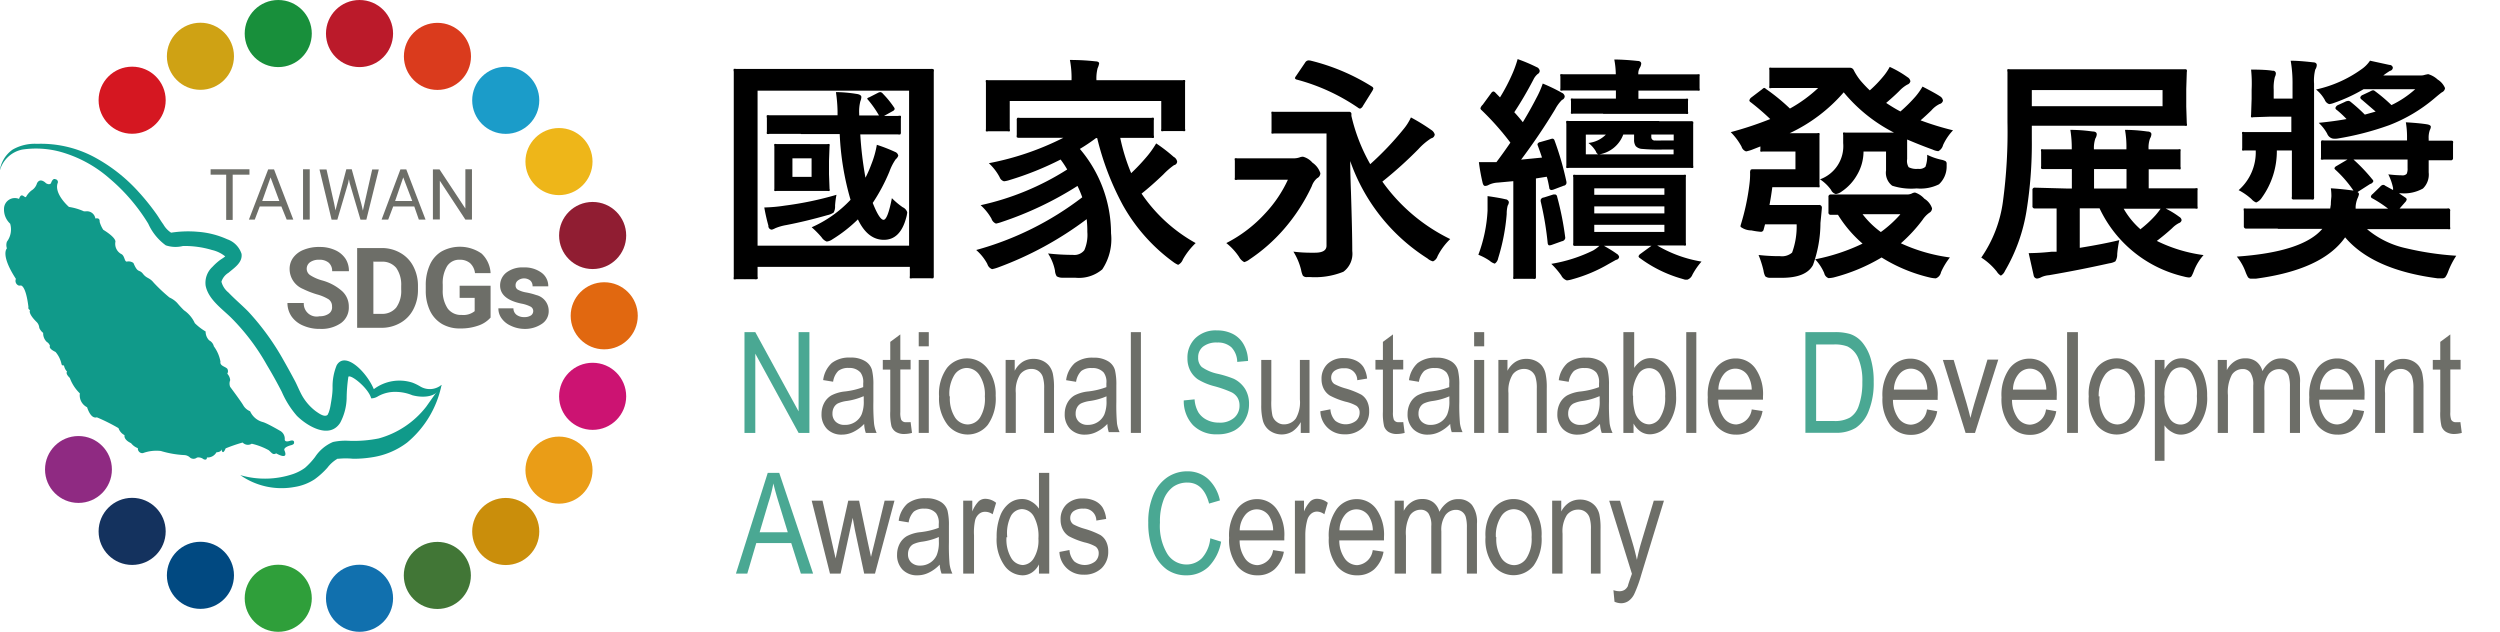 <svg id="圖層_1" data-name="圖層 1" xmlns="http://www.w3.org/2000/svg" viewBox="0 0 231 58.38"><defs><style>.cls-1{fill:#e16810;}.cls-2{fill:#901d32;}.cls-3{fill:#eeb619;}.cls-4{fill:#1b9cc9;}.cls-5{fill:#da3b1d;}.cls-6{fill:#cfa214;}.cls-7{fill:#d51721;}.cls-8{fill:none;}.cls-9{fill:#8f2a82;}.cls-10{fill:#14325e;}.cls-11{fill:#014981;}.cls-12{fill:#417636;}.cls-13{fill:#ca8e0b;}.cls-14{fill:#ea9d17;}.cls-15{fill:#cc1372;}.cls-16{fill:#188f3b;}.cls-17{fill:#bb1a2a;}.cls-18{fill:#2f9f3a;}.cls-19{fill:#1170ae;}.cls-20{fill:#109a8a;}.cls-21{fill:#6d6e68;}.cls-22{isolation:isolate;}.cls-23{fill:#4aa893;}</style></defs><title>logo</title><g id="组_7360" data-name="组 7360"><g id="logo"><g id="earth2"><circle id="椭圆_195" data-name="椭圆 195" class="cls-1" cx="55.83" cy="29.18" r="3.1"/><circle id="椭圆_196" data-name="椭圆 196" class="cls-2" cx="54.76" cy="21.76" r="3.1"/><circle id="椭圆_197" data-name="椭圆 197" class="cls-3" cx="51.65" cy="14.93" r="3.1"/><circle id="椭圆_198" data-name="椭圆 198" class="cls-4" cx="46.73" cy="9.27" r="3.1"/><circle id="椭圆_199" data-name="椭圆 199" class="cls-5" cx="40.42" cy="5.21" r="3.1"/><circle id="椭圆_200" data-name="椭圆 200" class="cls-6" cx="18.52" cy="5.2" r="3.1"/><circle id="椭圆_201" data-name="椭圆 201" class="cls-7" cx="12.21" cy="9.26" r="3.1"/><circle id="椭圆_202" data-name="椭圆 202" class="cls-8" cx="7.29" cy="14.94" r="3.1"/><circle id="椭圆_203" data-name="椭圆 203" class="cls-8" cx="4.18" cy="21.76" r="3.1"/><circle id="椭圆_204" data-name="椭圆 204" class="cls-8" cx="4.17" cy="36.61" r="3.1"/><circle id="椭圆_205" data-name="椭圆 205" class="cls-9" cx="7.25" cy="43.38" r="3.09"/><circle id="椭圆_206" data-name="椭圆 206" class="cls-10" cx="12.21" cy="49.1" r="3.1"/><circle id="椭圆_207" data-name="椭圆 207" class="cls-11" cx="18.52" cy="53.16" r="3.1"/><circle id="椭圆_208" data-name="椭圆 208" class="cls-12" cx="40.41" cy="53.17" r="3.1"/><circle id="椭圆_209" data-name="椭圆 209" class="cls-13" cx="46.73" cy="49.11" r="3.1"/><circle id="椭圆_210" data-name="椭圆 210" class="cls-14" cx="51.65" cy="43.44" r="3.1"/><circle id="椭圆_211" data-name="椭圆 211" class="cls-15" cx="54.76" cy="36.62" r="3.1"/><circle id="椭圆_212" data-name="椭圆 212" class="cls-16" cx="25.71" cy="3.1" r="3.1"/><circle id="椭圆_213" data-name="椭圆 213" class="cls-17" cx="33.22" cy="3.1" r="3.1"/><circle id="椭圆_214" data-name="椭圆 214" class="cls-18" cx="25.71" cy="55.28" r="3.1"/><circle id="椭圆_215" data-name="椭圆 215" class="cls-19" cx="33.22" cy="55.28" r="3.1"/><path id="路径_16176" data-name="路径 16176" class="cls-20" d="M1.76,18.38a1,1,0,0,0-1.39.93,1.78,1.78,0,0,0,.57,1.36,1.89,1.89,0,0,1-.3,1.66,0.93,0.93,0,0,0,0,.62S0,23.51,1.47,25.77a0.46,0.46,0,0,0,.25.61h0a0.5,0.5,0,0,0,.2,0s0.46-.07.71,2c0,0-.08.15,0.15,0.28,0,0-.26.25,0.64,1.13a0.85,0.85,0,0,1,.21.51,1.16,1.16,0,0,0,.36.46,1.08,1.08,0,0,0,.33.83,0.69,0.69,0,0,1,.3.37s-0.2.22,0.51,0.56a2.5,2.5,0,0,1,.56,1.15,0.17,0.17,0,0,0,.22.09,1.1,1.1,0,0,0,.29.58S6,34.49,6.45,34.92a3.79,3.79,0,0,0,.93,1.43,1.23,1.23,0,0,0,.67,1.28s0.31,1.11.9,0.93a17.42,17.42,0,0,1,2,1,1.14,1.14,0,0,0,.56.65s-0.14.39,0.6,0.74a1.43,1.43,0,0,0,.63.46,0.42,0.42,0,0,0,.37.46H13.2a3.62,3.62,0,0,1,1.66-.2,9.08,9.08,0,0,0,2.17.38,0.81,0.81,0,0,1,.53.23,0.51,0.51,0,0,0,.64,0,0.73,0.73,0,0,1,.59.14s0.33,0.18.33-.15A0.93,0.93,0,0,0,20,41.79s0.46,0,.46-0.29c0,0,.09.66,0.39-0.07a14.15,14.15,0,0,1,1.57-.54,0.67,0.67,0,0,0,.84.11,6.11,6.11,0,0,1,1.57.6c0.31,0.27.39,0.46,0.69,0.29,0,0,1.17.7,0.77-.26,0,0-.2-0.27.59-0.49,0,0,.31-0.06.29-0.23,0,0,.07-0.32-0.4-0.17s-0.46-.12-0.46-0.12a0.84,0.84,0,0,0-.46-0.83S24.67,39.1,24.29,39A1.79,1.79,0,0,1,23.11,38a1.3,1.3,0,0,1-.61-0.51c-0.17-.32-1.23-1.74-1.23-1.74a0.81,0.81,0,0,1,0-.62A1,1,0,0,0,21,34.53a0.44,0.44,0,0,0,0-.46c-0.19-.21-0.71-0.26-0.63-0.66A3.39,3.39,0,0,0,19.76,32a0.84,0.84,0,0,0-.43-0.55A1.14,1.14,0,0,1,19,30.63a5.12,5.12,0,0,1-1-.77,2.88,2.88,0,0,0-1-1.19A8.8,8.8,0,0,1,16.38,28a2.21,2.21,0,0,0-.72-0.51,15.38,15.38,0,0,1-1.45-1.36c-0.41-.51-0.64-0.37-1-0.83s-0.46,0-.88-1a0.77,0.77,0,0,0-.55-0.14c-0.29.1-.22-0.43-0.52-0.66a1.07,1.07,0,0,1-.6-1.14s0.16-.34-1.12-1.13a2.79,2.79,0,0,1-.33-0.72c0-.16,0-0.4-0.4-0.32a0.78,0.78,0,0,0-.88-0.66l-0.17,0a5.27,5.27,0,0,0-1.39-.41S5,17.94,5.32,16.94a0.26,0.26,0,0,0-.2-0.38s-0.23-.16-0.41.37c0,0-.12.2-0.46,0,0,0-.53-0.57-0.83,0a1.16,1.16,0,0,1-.51.67,2,2,0,0,0-.48.55C2.32,18.44,2,17.64,1.76,18.38Z"/><path id="路径_16177" data-name="路径 16177" class="cls-20" d="M40.8,35.56a1.71,1.71,0,0,1-2,.13,4.6,4.6,0,0,0-.68-0.33,3.93,3.93,0,0,0-3.58.6c-0.67-1.6-2.65-3.55-3.43-2.21a5.15,5.15,0,0,0-.38,2.08c0,0.53-.09,1.06-0.18,1.58a3.7,3.7,0,0,1-.19.74,1,1,0,0,0-.08.17C30,38.6,29.47,38.2,29.18,38a4.75,4.75,0,0,1-1.33-1.56c-0.2-.38-0.37-0.79-0.56-1.17q-0.53-1-1.1-2a23.31,23.31,0,0,0-3.25-4.48c-0.59-.6-1.25-1.15-1.83-1.76a1.89,1.89,0,0,1-.65-1,1.49,1.49,0,0,1,.66-0.83c0.53-.46,1.3-0.93,1.2-1.74A2.11,2.11,0,0,0,21,22.11a8,8,0,0,0-2.69-.69,10.23,10.23,0,0,0-2.5.08,2.24,2.24,0,0,1-.72-0.77c-0.26-.35-0.46-0.72-0.72-1.07a21.27,21.27,0,0,0-1.63-2,15.18,15.18,0,0,0-4.23-3.25,10.49,10.49,0,0,0-5.08-1.12,4.13,4.13,0,0,0-2.26.53,2.87,2.87,0,0,0-1.2,2,2.71,2.71,0,0,1,2.09-2A8.64,8.64,0,0,1,5.48,14a11.61,11.61,0,0,1,4.64,2.49,17.21,17.21,0,0,1,3.58,4.18,5,5,0,0,0,1.62,2,2.84,2.84,0,0,0,1.59.06,8.84,8.84,0,0,1,2.68.37,3,3,0,0,1,1.22.59c-0.16.14-.41,0.28-0.51,0.36a5.25,5.25,0,0,0-.67.61A2,2,0,0,0,19,26.39c0.24,1.24,1.45,2.09,2.32,2.93a19.91,19.91,0,0,1,3.33,4.39q0.74,1.23,1.39,2.5a8.52,8.52,0,0,0,1.39,2.21c0.93,0.93,3,2.2,4,.65a5.08,5.08,0,0,0,.6-2.26,14.4,14.4,0,0,1,.16-2c0.24-.24,1.86,1.06,2.11,2a1.2,1.2,0,0,0,.64-0.2,3.22,3.22,0,0,1,1.67-.4,4.12,4.12,0,0,1,1.49.31h0c0.93,0.25,2.32.24,2.67-.88Z"/><path id="路径_16178" data-name="路径 16178" class="cls-20" d="M40.8,35.56a9.33,9.33,0,0,1-3.19,5.34,7.12,7.12,0,0,1-3.21,1.35,10.81,10.81,0,0,1-1.77.14,6.67,6.67,0,0,0-1.36,0H31.18a3.17,3.17,0,0,0-.93.83,7.43,7.43,0,0,1-1.17,1.06A4.71,4.71,0,0,1,27.2,45a6.63,6.63,0,0,1-5-1.1,8.12,8.12,0,0,0,4.88-.1,4.26,4.26,0,0,0,1.1-.57,6.78,6.78,0,0,0,.93-1,3.72,3.72,0,0,1,1.66-1.39,5.47,5.47,0,0,1,1.48-.11A11.67,11.67,0,0,0,35,40.51a8.36,8.36,0,0,0,4.38-2.93C39.86,36.9,40.35,36.21,40.8,35.56Z"/><path id="路径_16179" data-name="路径 16179" class="cls-21" d="M30.68,28.32a0.78,0.78,0,0,0-.31-0.66,4.09,4.09,0,0,0-1.09-.46A8.3,8.3,0,0,1,28,26.7a2,2,0,0,1-1.24-1.82,1.75,1.75,0,0,1,.33-1.07,2.19,2.19,0,0,1,1-.74,3.71,3.71,0,0,1,1.46-.25,3.34,3.34,0,0,1,1.39.28,2.24,2.24,0,0,1,1,.83,2.1,2.1,0,0,1,.3,1.13H30.69a1,1,0,0,0-.32-0.79A1.32,1.32,0,0,0,29.48,24a1.39,1.39,0,0,0-.83.23,0.74,0.74,0,0,0-.31.62,0.71,0.71,0,0,0,.36.6,4,4,0,0,0,1.06.46,4.6,4.6,0,0,1,1.86,1,1.91,1.91,0,0,1,.61,1.44,1.76,1.76,0,0,1-.72,1.5,3.15,3.15,0,0,1-1.93.54A3.76,3.76,0,0,1,28,30.08a2.46,2.46,0,0,1-1.06-.84A2.2,2.2,0,0,1,26.56,28h1.51a1.19,1.19,0,0,0,1.46,1.22A1.42,1.42,0,0,0,30.36,29,0.7,0.7,0,0,0,30.68,28.32Z"/><path id="路径_16180" data-name="路径 16180" class="cls-21" d="M33,30.26V22.92h2.25a3.4,3.4,0,0,1,1.73.44,3,3,0,0,1,1.21,1.25,3.85,3.85,0,0,1,.43,1.83v0.33a3.82,3.82,0,0,1-.43,1.82A3,3,0,0,1,37,29.83a3.46,3.46,0,0,1-1.73.46H33v0Zm1.5-6.12V29h0.75a1.66,1.66,0,0,0,1.36-.58,2.63,2.63,0,0,0,.46-1.67V26.42a2.69,2.69,0,0,0-.46-1.67,1.66,1.66,0,0,0-1.36-.57H34.53v0Z"/><path id="路径_16181" data-name="路径 16181" class="cls-21" d="M45.34,29.33a2.61,2.61,0,0,1-1.16.76,4.81,4.81,0,0,1-1.66.26,3.25,3.25,0,0,1-1.67-.41,2.83,2.83,0,0,1-1.11-1.21,4.25,4.25,0,0,1-.4-1.86V26.37a4.47,4.47,0,0,1,.38-1.9,2.71,2.71,0,0,1,1.07-1.23,3.51,3.51,0,0,1,3.71.19,2.67,2.67,0,0,1,.83,1.81H43.89a1.48,1.48,0,0,0-.46-0.93A1.43,1.43,0,0,0,42.5,24a1.33,1.33,0,0,0-1.18.58,3,3,0,0,0-.41,1.72v0.46a2.9,2.9,0,0,0,.46,1.75,1.51,1.51,0,0,0,1.29.59,1.66,1.66,0,0,0,1.2-.35V27.52H42.47V26.4h2.86v2.93Z"/><path id="路径_16182" data-name="路径 16182" class="cls-21" d="M49.27,28.75A0.46,0.46,0,0,0,49,28.32a3.1,3.1,0,0,0-.84-0.27q-1.94-.41-1.95-1.66a1.5,1.5,0,0,1,.6-1.22,2.42,2.42,0,0,1,1.57-.46,2.63,2.63,0,0,1,1.66.49,1.52,1.52,0,0,1,.62,1.26H49.21a0.7,0.7,0,0,0-.2-0.53,0.93,0.93,0,0,0-1.17,0,0.53,0.53,0,0,0-.2.43,0.44,0.44,0,0,0,.2.4,2.39,2.39,0,0,0,.77.26,6.13,6.13,0,0,1,.93.24,1.5,1.5,0,0,1,1.16,1.46,1.39,1.39,0,0,1-.64,1.21,2.79,2.79,0,0,1-1.67.46,3,3,0,0,1-1.21-.3,2.06,2.06,0,0,1-.83-0.67,1.54,1.54,0,0,1-.3-0.93h1.39a0.75,0.75,0,0,0,.29.6,1.13,1.13,0,0,0,.71.21,1.08,1.08,0,0,0,.63-0.16A0.49,0.49,0,0,0,49.27,28.75Z"/><path id="路径_16183" data-name="路径 16183" class="cls-21" d="M23,16.14h-1.5v4.18h-0.6V16.14H19.46v-0.5h3.59v0.5Z"/><path id="路径_16184" data-name="路径 16184" class="cls-21" d="M26,19.08h-2l-0.46,1.21H23l1.78-4.64h0.54l1.78,4.64H26.49Zm-1.77-.51h1.58L25,16.39Z"/><path id="路径_16185" data-name="路径 16185" class="cls-21" d="M28.58,20.29H28V15.64h0.62v4.64Z"/><path id="路径_16186" data-name="路径 16186" class="cls-21" d="M30.88,18.83L31,19.44l0.14-.55L32,15.64h0.5l0.9,3.25,0.13,0.57,0.14-.62,0.72-3.18H35l-1.15,4.64H33.31l-1-3.39-0.07-.36-0.07.36-1,3.39H30.64l-1.12-4.64h0.65Z"/><path id="路径_16187" data-name="路径 16187" class="cls-21" d="M38.28,19.08H36.33l-0.46,1.21H35.26L37,15.65h0.54l1.78,4.64H38.7Zm-1.77-.51h1.58l-0.83-2.18Z"/><path id="路径_16188" data-name="路径 16188" class="cls-21" d="M43.58,20.29H43L40.64,16.7v3.58H40V15.65h0.61L43,19.27V15.64h0.61v4.64h0Z"/></g><g id="國家永續發展獎" class="cls-22"><g class="cls-22"><path d="M69.74,25.8H68a0.29,0.29,0,0,1-.2,0,0.35,0.35,0,0,1,0-.2l0-8.53V12.67l0-6.06a0.39,0.39,0,0,1,0-.24,0.4,0.4,0,0,1,.2,0l2.9,0H83.16l2.88,0a0.33,0.33,0,0,1,.24.05,0.43,0.43,0,0,1,0,.21l0,5.3V17l0,8.51a0.25,0.25,0,0,1-.05.2,0.43,0.43,0,0,1-.21,0H84.28a0.31,0.31,0,0,1-.21,0,0.37,0.37,0,0,1,0-.19V24.66H70v0.9a0.34,0.34,0,0,1,0,.21A0.4,0.4,0,0,1,69.74,25.8ZM70,8.38V22.7H84V8.38H70ZM77.29,18a7.83,7.83,0,0,0-.13,1,1.19,1.19,0,0,1-.13.64,1.69,1.69,0,0,1-.58.24q-2,.57-3.82.92a4.64,4.64,0,0,0-1,.29,1.49,1.49,0,0,1-.31.13A0.33,0.33,0,0,1,71,20.85a17,17,0,0,1-.38-1.68A14,14,0,0,0,72.51,19,31,31,0,0,0,77.29,18ZM74,12.37l-2.91,0a0.37,0.37,0,0,1-.23,0,0.4,0.4,0,0,1,0-.2V10.89a0.39,0.39,0,0,1,0-.24,0.43,0.43,0,0,1,.21,0l2.91,0h3.41V10.29a13.66,13.66,0,0,0-.15-1.78,12.48,12.48,0,0,1,1.85.16q0.5,0.06.5,0.3a1.18,1.18,0,0,1-.09.38,3.79,3.79,0,0,0-.11,1.17v0.15h1.83a9.7,9.7,0,0,0-1-1.43,0.28,0.28,0,0,1-.09-0.14A0.3,0.3,0,0,1,80.3,9l0.86-.44a0.56,0.56,0,0,1,.19-0.05,0.38,0.38,0,0,1,.23.15,8.87,8.87,0,0,1,1,1.22,0.42,0.42,0,0,1,.09.19,0.33,0.33,0,0,1-.19.2l-0.79.44,1,0H83a0.39,0.39,0,0,1,.24,0,0.51,0.51,0,0,1,0,.23v1.27a0.27,0.27,0,0,1-.05.21,0.43,0.43,0,0,1-.21,0l-2.9,0H79.49a33,33,0,0,0,.48,4,11,11,0,0,0,.55-1.26,8.65,8.65,0,0,0,.5-1.78,14.82,14.82,0,0,1,1.69.66,0.45,0.45,0,0,1,.29.35,0.77,0.77,0,0,1-.24.33,5,5,0,0,0-.58,1.14,16.66,16.66,0,0,1-1.54,2.89q0.62,1.56,1,1.56t0.77-2a7.14,7.14,0,0,0,1,.84,0.76,0.76,0,0,1,.42.47,3,3,0,0,1-.11.54q-0.55,2-2.05,2t-2.4-1.89a13.27,13.27,0,0,1-2.35,1.84,1.14,1.14,0,0,1-.53.21,1,1,0,0,1-.48-0.4A8.74,8.74,0,0,0,75,21a11,11,0,0,0,3.59-2.54,25.56,25.56,0,0,1-1-6.07H74Zm0.86,0.95,1.58,0a0.31,0.31,0,0,1,.21,0,0.4,0.4,0,0,1,0,.2l-0.05,1.35V16.1l0.05,1.34a0.29,0.29,0,0,1,0,.2,0.4,0.4,0,0,1-.2,0l-1.58,0H73.35l-1.6,0a0.29,0.29,0,0,1-.2,0,0.48,0.48,0,0,1,0-.19l0-1.34V14.87l0-1.35a0.4,0.4,0,0,1,0-.21,0.34,0.34,0,0,1,.19,0l1.6,0h1.53Zm0.13,3V14.63H73.22v1.71H75Z"/><path d="M90.2,23.1A28.47,28.47,0,0,0,100,18.23a10.06,10.06,0,0,0-.44-1.05,31.58,31.58,0,0,1-7,3.33,3.56,3.56,0,0,1-.53.15,0.73,0.73,0,0,1-.42-0.46,4.92,4.92,0,0,0-1-1.24,24.72,24.72,0,0,0,8-3.3A9.16,9.16,0,0,0,98,14.74a28.48,28.48,0,0,1-4.73,1.9,2.35,2.35,0,0,1-.5.11,0.59,0.59,0,0,1-.4-0.37,4.84,4.84,0,0,0-1-1.3,26.11,26.11,0,0,0,6.89-2.35H97.13l-2.94,0a0.33,0.33,0,0,1-.24-0.05,0.4,0.4,0,0,1,0-.2V11.13A0.33,0.33,0,0,1,94,10.89a0.43,0.43,0,0,1,.21,0l2.94,0h6.25l3,0a0.34,0.34,0,0,1,.21,0,0.51,0.51,0,0,1,0,.23v1.39a0.37,0.37,0,0,1,0,.23,0.4,0.4,0,0,1-.2,0l-2.9,0A18,18,0,0,0,104.52,16a18.15,18.15,0,0,0,1.36-1.43,8.54,8.54,0,0,0,.95-1.32,14.71,14.71,0,0,1,1.61,1.24,0.63,0.63,0,0,1,.33.44,0.35,0.35,0,0,1-.29.33,6.73,6.73,0,0,0-1,.87q-1.11,1.06-2,1.76a14.56,14.56,0,0,0,5,4.57,6.59,6.59,0,0,0-1.18,1.51,0.9,0.9,0,0,1-.44.5,2.21,2.21,0,0,1-.46-0.27,16.38,16.38,0,0,1-4.65-5.25,25.63,25.63,0,0,1-2.37-6.19h-0.11a16.89,16.89,0,0,1-1.49,1,12.05,12.05,0,0,1,2.88,7.79,5.05,5.05,0,0,1-.81,3.34,3.34,3.34,0,0,1-2.51.77q-0.75,0-1.15,0a1,1,0,0,1-.55-0.13A1.11,1.11,0,0,1,97.48,25a4.53,4.53,0,0,0-.64-1.58,20.71,20.71,0,0,0,2.29.13,1.16,1.16,0,0,0,1.06-.43,3.51,3.51,0,0,0,.28-1.69,10.32,10.32,0,0,0-.06-1.18,31.81,31.81,0,0,1-8.21,4.47,3.56,3.56,0,0,1-.53.15,0.72,0.72,0,0,1-.44-0.48A4.51,4.51,0,0,0,90.2,23.1ZM106.39,7.41l2.91,0a0.29,0.29,0,0,1,.2,0,0.4,0.4,0,0,1,0,.2l0,1.05v0.9l0,2.35a0.29,0.29,0,0,1,0,.2,0.37,0.37,0,0,1-.19,0h-1.8a0.31,0.31,0,0,1-.21,0,0.37,0.37,0,0,1,0-.19V9.33h-14v2.6a0.29,0.29,0,0,1,0,.2,0.4,0.4,0,0,1-.2,0h-1.8a0.29,0.29,0,0,1-.2,0,0.37,0.37,0,0,1,0-.19l0-2.35V8.84l0-1.22a0.31,0.31,0,0,1,0-.21,0.37,0.37,0,0,1,.19,0l2.91,0h4.81v0a8.78,8.78,0,0,0-.15-1.87q1.23,0,2.37.13c0.22,0,.33.09,0.33,0.19a1.69,1.69,0,0,1-.14.44,3.79,3.79,0,0,0-.11,1.11v0h5.15Z"/><path d="M113.31,22.46a12.68,12.68,0,0,0,3.61-2.76A11.65,11.65,0,0,0,119,16.61H116.6l-2.27,0a0.37,0.37,0,0,1-.23,0,0.37,0.37,0,0,1,0-.19V14.83a0.29,0.29,0,0,1,0-.2,0.43,0.43,0,0,1,.21,0l2.27,0h3a1.66,1.66,0,0,0,.51-0.09,0.83,0.83,0,0,1,.31-0.06,1.75,1.75,0,0,1,.87.55A1.86,1.86,0,0,1,122,16a0.51,0.51,0,0,1-.29.46,1.65,1.65,0,0,0-.5.74,17,17,0,0,1-2.6,4,15.85,15.85,0,0,1-3.14,2.76,1.48,1.48,0,0,1-.5.26,1.14,1.14,0,0,1-.48-0.48A5.55,5.55,0,0,0,113.31,22.46ZM134,22.09a5.85,5.85,0,0,0-1.17,1.58,0.78,0.78,0,0,1-.42.48,1.17,1.17,0,0,1-.51-0.27,17.45,17.45,0,0,1-7.14-9q0,1,.07,2.88,0.12,3.77.12,5.44a2.07,2.07,0,0,1-.82,1.91,7,7,0,0,1-3.09.49h-0.26a0.44,0.44,0,0,1-.4-0.14,2.1,2.1,0,0,1-.16-0.53,5.8,5.8,0,0,0-.71-1.68,12.62,12.62,0,0,0,1.53.1h0.46q1.08,0,1.07-.66V12.33H119.9l-2.2,0a0.29,0.29,0,0,1-.21,0,0.37,0.37,0,0,1,0-.19V10.53a0.29,0.29,0,0,1,0-.2,0.36,0.36,0,0,1,.19,0l2.2,0h2.58l2.2,0a0.2,0.2,0,0,1,.21.24v0.14a16.5,16.5,0,0,0,1.74,4.46,28,28,0,0,0,3.08-3.24,4.8,4.8,0,0,0,.68-1.08A17.77,17.77,0,0,1,132.24,12a0.73,0.73,0,0,1,.33.43,0.4,0.4,0,0,1-.33.35,5.87,5.87,0,0,0-1.18,1,37.47,37.47,0,0,1-3.33,3A16.58,16.58,0,0,0,134,22.09ZM121.05,5.59A19.28,19.28,0,0,1,126.77,8a0.26,0.26,0,0,1,.13.17,0.8,0.8,0,0,1-.11.25l-0.85,1.36a0.49,0.49,0,0,1-.27.26,0.41,0.41,0,0,1-.19-0.09,18.36,18.36,0,0,0-5.64-2.59,0.23,0.23,0,0,1-.19-0.14A0.66,0.66,0,0,1,119.77,7l0.82-1.21a0.4,0.4,0,0,1,.3-0.21Z"/><path d="M136.6,23.54a13.55,13.55,0,0,0,.85-4.07c0-.42,0-0.72,0-0.9V18.12q1.18,0.17,1.64.29a0.35,0.35,0,0,1,.33.26,0.68,0.68,0,0,1-.11.33,3,3,0,0,0-.09.77,18.61,18.61,0,0,1-.79,4.09,0.77,0.77,0,0,1-.31.5,1.22,1.22,0,0,1-.48-0.27A5.39,5.39,0,0,0,136.6,23.54Zm6.62-10.67a0.83,0.83,0,0,1,.24-0.06,0.23,0.23,0,0,1,.18.17,27.55,27.55,0,0,1,1.1,3.82,0.57,0.57,0,0,1,0,.13,0.29,0.29,0,0,1-.26.23l-0.92.35a0.74,0.74,0,0,1-.22.05,0.22,0.22,0,0,1-.19-0.23c-0.08-.43-0.15-0.77-0.23-1l-1,.16v6.18l0,2.88a0.27,0.27,0,0,1-.05.21,0.41,0.41,0,0,1-.21,0h-1.63a0.29,0.29,0,0,1-.2,0,0.4,0.4,0,0,1,0-.2l0-2.88V16.74l-1.41.13a2.21,2.21,0,0,0-.84.2,0.71,0.71,0,0,1-.36.11q-0.17,0-.24-0.35a17.17,17.17,0,0,1-.33-1.85h0.52l1.1,0q0.62-.82,1.29-1.8a25.22,25.22,0,0,0-2.66-3,0.29,0.29,0,0,1-.11-0.17A0.69,0.69,0,0,1,137,9.68l0.81-1.11A0.28,0.28,0,0,1,138,8.45a0.36,0.36,0,0,1,.19.13L138.6,9a17.44,17.44,0,0,0,1.19-2.29,10.52,10.52,0,0,0,.44-1.25,15.56,15.56,0,0,1,1.75.74,0.43,0.43,0,0,1,.29.35,0.34,0.34,0,0,1-.19.29,1.56,1.56,0,0,0-.4.53q-0.86,1.64-1.76,3,0.39,0.42.79,0.92,0.69-1.14,1.25-2.23a8.55,8.55,0,0,0,.59-1.34,16,16,0,0,1,1.76.85,0.44,0.44,0,0,1,.27.33,0.37,0.37,0,0,1-.25.33,3.51,3.51,0,0,0-.63.86,55.61,55.61,0,0,1-3.15,4.66l1.93-.19q-0.11-.35-0.37-1.06a0.66,0.66,0,0,1-.05-0.18,0.31,0.31,0,0,1,.25-0.19Zm0.31,5.1,0.19,0a0.24,0.24,0,0,1,.16.21,27.58,27.58,0,0,1,.75,3.78V22a0.36,0.36,0,0,1-.31.29l-0.92.33a0.74,0.74,0,0,1-.24.05c-0.09,0-.15-0.09-0.16-0.27a29,29,0,0,0-.64-3.79,0.66,0.66,0,0,1,0-.15,0.32,0.32,0,0,1,.29-0.21Zm13.69,6.2a6.42,6.42,0,0,0-.84,1.21,0.79,0.79,0,0,1-.46.46l-0.23,0-0.3-.09a12,12,0,0,1-3.86-1.9,0.26,0.26,0,0,1-.13-0.17,0.46,0.46,0,0,1,.2-0.24l1-.73h-4.4q0.79,0.45,1.17.73a0.46,0.46,0,0,1,.24.3,0.32,0.32,0,0,1-.29.27l-0.68.38a13.8,13.8,0,0,1-3.34,1.41,2.68,2.68,0,0,1-.52.11,0.89,0.89,0,0,1-.52-0.46,7.58,7.58,0,0,0-.92-1.07,13.87,13.87,0,0,0,3.87-1.24,3.54,3.54,0,0,0,.57-0.42l-1.68,0h-0.52a0.26,0.26,0,0,1-.21-0.05,0.43,0.43,0,0,1,0-.21l0-1.82V18.21l0-1.84a0.31,0.31,0,0,1,0-.21,0.41,0.41,0,0,1,.21,0l2.75,0h4.46l2.78,0a0.29,0.29,0,0,1,.2,0,0.4,0.4,0,0,1,0,.2l0,1.84v2.43l0,1.82a0.41,0.41,0,0,1,0,.23,0.29,0.29,0,0,1-.2,0l-2.45,0A11.78,11.78,0,0,0,157.22,24.17ZM148.11,10.5l-2.75,0a0.29,0.29,0,0,1-.2,0,0.37,0.37,0,0,1,0-.19v-1a0.29,0.29,0,0,1,0-.2,0.37,0.37,0,0,1,.19,0l2.75,0h1.21V8.36h-1.91l-3,0a0.34,0.34,0,0,1-.22,0,0.37,0.37,0,0,1,0-.19V7.06a0.29,0.29,0,0,1,0-.2,0.44,0.44,0,0,1,.21,0l3,0h1.91a7.78,7.78,0,0,0-.14-1.36q0.91,0,2.14.13c0.24,0,.35.11,0.35,0.25a0.86,0.86,0,0,1-.13.38,1.06,1.06,0,0,0-.14.61h2.51l2.94,0a0.35,0.35,0,0,1,.21,0,0.37,0.37,0,0,1,0,.19V8.17a0.29,0.29,0,0,1,0,.2,0.4,0.4,0,0,1-.2,0l-2.94,0h-2.51V9.13H153l2.77,0a0.29,0.29,0,0,1,.2,0,0.37,0.37,0,0,1,0,.19v1a0.3,0.3,0,0,1,0,.2,0.37,0.37,0,0,1-.19,0l-2.77,0h-4.87Zm5.21,0.7,2.92,0a0.26,0.26,0,0,1,.21.05,0.44,0.44,0,0,1,0,.21l0,1.28V14l0,1.3a0.35,0.35,0,0,1,0,.21,0.36,0.36,0,0,1-.21,0l-2.92,0h-5.43l-2.92,0a0.4,0.4,0,0,1-.24,0,0.4,0.4,0,0,1,0-.2l0-1.3V12.7l0-1.28a0.39,0.39,0,0,1,0-.24,0.5,0.5,0,0,1,.22,0l2.92,0h5.43Zm-6.79,3.06h1.14a0.46,0.46,0,0,1-.21-0.27,2.67,2.67,0,0,0-.69-0.78,2.67,2.67,0,0,0,1.61-.77h-1.85v1.83Zm0.78,3.15V18h6.48V17.4h-6.48Zm0,2.31h6.48V19.07h-6.48v0.64Zm6.48,1.71V20.77h-6.48v0.66h6.48Zm0.85-7.17V13.82l-1.1,0a16.57,16.57,0,0,1-1.8-.06,0.88,0.88,0,0,1-.6-0.26,1,1,0,0,1-.15-0.6V12.43h-1a2.86,2.86,0,0,1-2.2,1.83h6.84Zm0-1.83h-2.06V12.7a0.31,0.31,0,0,0,.36.28,5.09,5.09,0,0,0,.57,0l1.14,0V12.43Z"/><path d="M168.17,16.57a3.26,3.26,0,0,0,2.14-3.35l0-.77a0.29,0.29,0,0,1,0-.2,0.36,0.36,0,0,1,.19,0l1.83,0H175a14.63,14.63,0,0,1-4.64-3.72,15,15,0,0,1-5,3.78h1l1.55,0a0.29,0.29,0,0,1,.21,0,0.4,0.4,0,0,1,0,.2l0,1.6v1.38l0,1.6a0.31,0.31,0,0,1,0,.21,0.37,0.37,0,0,1-.19,0l-1.55,0h-2.62q-0.11.86-.26,1.64h2.75l1.82,0a0.24,0.24,0,0,1,.27.27q0,0.09-.13,1.39a11.55,11.55,0,0,1-.69,3.89q-0.64,1.18-2.88,1.18-0.75,0-1.1,0a0.66,0.66,0,0,1-.43-0.14,1.57,1.57,0,0,1-.16-0.52,9.56,9.56,0,0,0-.46-1.45,17.28,17.28,0,0,0,2,.11,1.42,1.42,0,0,0,1.1-.33,7,7,0,0,0,.42-2.61h-2.92l-0.13.48a0.25,0.25,0,0,1-.25.21,6.86,6.86,0,0,1-.88-0.13,1.68,1.68,0,0,1-1-.33,0.83,0.83,0,0,1,0-.13,21.39,21.39,0,0,0,.82-3.82,7.5,7.5,0,0,0,.06-1,0.58,0.58,0,0,1,.05-0.32,0.31,0.31,0,0,1,.21-0.05l1.45,0h2.48V14h-1.26l-1.78,0a0.29,0.29,0,0,1-.2,0,0.37,0.37,0,0,1,0-.19V13.53l-0.79.31a3.55,3.55,0,0,1-.53.15,0.65,0.65,0,0,1-.42-0.44,5.76,5.76,0,0,0-1-1.34A32.34,32.34,0,0,0,163.57,11a22.12,22.12,0,0,0-1.8-1.55,0.26,0.26,0,0,1-.13-0.16A0.46,0.46,0,0,1,161.83,9l1-.76A0.57,0.57,0,0,1,163,8.12a0.38,0.38,0,0,1,.19.11,18.32,18.32,0,0,1,2.2,1.8A13,13,0,0,0,168,8.13H166l-2.31,0a0.29,0.29,0,0,1-.2,0,0.37,0.37,0,0,1,0-.19V6.46a0.29,0.29,0,0,1,0-.2,0.37,0.37,0,0,1,.19,0l2.31,0h2.66l2.27,0a0.38,0.38,0,0,1,.36.21,5.34,5.34,0,0,0,.65,1q0.45,0.52.84,0.88A11.09,11.09,0,0,0,174,7.08a5,5,0,0,0,.61-0.9,9.49,9.49,0,0,1,1.64.95,0.52,0.52,0,0,1,.27.38,0.42,0.42,0,0,1-.29.31,3.15,3.15,0,0,0-.74.59q-0.47.47-1.21,1.1,0.79,0.52,1.32.79A14,14,0,0,0,177,8.91,6,6,0,0,0,177.64,8q1.22,0.63,1.62.9a0.54,0.54,0,0,1,.27.4,0.41,0.41,0,0,1-.31.31,2.39,2.39,0,0,0-.76.59q-0.46.45-1,.92a26.27,26.27,0,0,0,3,.92,5,5,0,0,0-.92,1.36,0.88,0.88,0,0,1-.44.57,1.6,1.6,0,0,1-.53-0.15q-1.13-.41-2.35-0.93V14.7a1.11,1.11,0,0,0,.14.75,1.57,1.57,0,0,0,.87.15,0.84,0.84,0,0,0,.68-0.19,2.85,2.85,0,0,0,.16-1.11,5.52,5.52,0,0,0,1.32.46,1.34,1.34,0,0,1,.39.14,0.28,0.28,0,0,1,.09.24s0,0.13,0,.24a2.23,2.23,0,0,1-.71,1.65,3.83,3.83,0,0,1-2.06.38,5.74,5.74,0,0,1-2.26-.25,1.5,1.5,0,0,1-.57-1.41V14h-2.08a4.29,4.29,0,0,1-.58,2.13,4.53,4.53,0,0,1-1.43,1.56,1.19,1.19,0,0,1-.55.24,0.66,0.66,0,0,1-.44-0.38A3.82,3.82,0,0,0,168.17,16.57Zm12,7.22a6.25,6.25,0,0,0-.82,1.36,0.76,0.76,0,0,1-.48.57,2.88,2.88,0,0,1-.48-0.06,14.74,14.74,0,0,1-4.53-1.87,16.81,16.81,0,0,1-4.44,1.85,2.92,2.92,0,0,1-.46.06,0.62,0.62,0,0,1-.4-0.46,4.33,4.33,0,0,0-.84-1.28,18,18,0,0,0,4.38-1.45,11.47,11.47,0,0,1-2.27-2.66l-0.67,0a0.2,0.2,0,0,1-.21-0.24V18.21a0.2,0.2,0,0,1,.21-0.24l2.58,0h4.42a1.05,1.05,0,0,0,.49-0.09,0.68,0.68,0,0,1,.3-0.09,2,2,0,0,1,.86.57,1.65,1.65,0,0,1,.71.88,0.47,0.47,0,0,1-.25.42,2.51,2.51,0,0,0-.63.66,14.12,14.12,0,0,1-2,2.16A15.67,15.67,0,0,0,180.18,23.79Zm-4.6-4h-3.47a8.23,8.23,0,0,0,1.69,1.65A10.91,10.91,0,0,0,175.58,19.82Z"/><path d="M187.26,19.42a16,16,0,0,1-2,5.61,0.91,0.91,0,0,1-.38.44,1.13,1.13,0,0,1-.38-0.38,5.89,5.89,0,0,0-1.43-1.29,11.84,11.84,0,0,0,2-5.17,48.09,48.09,0,0,0,.42-7.35l0-4.64a0.39,0.39,0,0,1,0-.24,0.4,0.4,0,0,1,.2,0l3,0h10.16l3,0a0.26,0.26,0,0,1,.21.05,0.43,0.43,0,0,1,0,.21l-0.05,1.56V9.85l0.05,1.56a0.31,0.31,0,0,1,0,.21,0.4,0.4,0,0,1-.2,0l-3,0H187.74v1.26A39,39,0,0,1,187.26,19.42Zm3.72-2h0.46V15.62l-2.64,0a0.25,0.25,0,0,1-.2-0.05,0.4,0.4,0,0,1,0-.2V14a0.29,0.29,0,0,1,0-.2,0.37,0.37,0,0,1,.19,0l2.64,0a10.39,10.39,0,0,0-.13-1.8q1,0,2.06.15,0.38,0,.38.27a0.86,0.86,0,0,1-.13.38,2.75,2.75,0,0,0-.13,1h3a9,9,0,0,0-.13-1.8q1,0,2.06.15c0.25,0,.38.11,0.38,0.25a0.87,0.87,0,0,1-.13.4,2.5,2.5,0,0,0-.13,1l2.75,0a0.29,0.29,0,0,1,.2,0,0.37,0.37,0,0,1,0,.19v1.42a0.37,0.37,0,0,1,0,.23,0.37,0.37,0,0,1-.19,0l-2.75,0v1.76h1.3l3,0a0.34,0.34,0,0,1,.21,0,0.37,0.37,0,0,1,0,.19v1.48a0.32,0.32,0,0,1,0,.2,0.36,0.36,0,0,1-.21,0l-2.73,0a7.91,7.91,0,0,1,1.26.77,0.4,0.4,0,0,1,.21.3,0.34,0.34,0,0,1-.24.27,2.44,2.44,0,0,0-.64.48q-0.67.61-1.41,1.17a13.81,13.81,0,0,0,4.32,1.31,4.74,4.74,0,0,0-.88,1.43,3.56,3.56,0,0,1-.23.52,0.29,0.29,0,0,1-.25.12,2.72,2.72,0,0,1-.47-0.09A11.49,11.49,0,0,1,194,19.25h-1.83V22.9q2.17-.35,3.65-0.71a10.76,10.76,0,0,0-.19,1.28,1.23,1.23,0,0,1-.17.68,1.53,1.53,0,0,1-.56.18q-2.83.63-5.58,1.1a2.09,2.09,0,0,0-.7.18,1.06,1.06,0,0,1-.4.13,0.34,0.34,0,0,1-.31-0.3l-0.46-2.05a20.62,20.62,0,0,0,2.12-.13l0.46,0v-4l-1.53,0h-0.47a0.2,0.2,0,0,1-.23-0.24V17.58a0.2,0.2,0,0,1,.23-0.24Zm8.84-7.57V8.32H187.74V9.81h12.07Zm-6.33,7.57h3V15.62h-3v1.76Zm4.26,3.78a10.49,10.49,0,0,0,1.41-1.3,7.47,7.47,0,0,0,.48-0.61h-3.41A7.46,7.46,0,0,0,197.75,21.16Z"/><path d="M210.43,21.12l-2.86,0a0.2,0.2,0,0,1-.24-0.21V19.47a0.29,0.29,0,0,1,0-.2,0.37,0.37,0,0,1,.19,0l2.86,0h4.93l0.06-.38c0-.37.05-0.63,0.05-0.78a5.13,5.13,0,0,0-.05-0.71q0.91,0.05,2.09.21a10.92,10.92,0,0,0-1.65-1.91,0.3,0.3,0,0,1-.11-0.16,0.4,0.4,0,0,1,.21-0.21l1-.59-1.74,0H214.7a0.39,0.39,0,0,1-.24,0,0.28,0.28,0,0,1,0-.17V13.21a0.3,0.3,0,0,1,.05-0.23,0.43,0.43,0,0,1,.21,0l2.92,0h4.77V12.75a8,8,0,0,0-.11-1.45q1.19,0.07,1.91.18,0.4,0.06.4,0.24a0.75,0.75,0,0,1-.09.29,2.06,2.06,0,0,0-.11.82V13l2.06,0a0.23,0.23,0,0,1,.19.05,0.4,0.4,0,0,1,0,.2v1.35a0.19,0.19,0,0,1-.23.21H226.2l-1.79,0V14.8l0,1.13a1.79,1.79,0,0,1-.53,1.49,3.57,3.57,0,0,1-2,.44h-0.21l0.59,0.4a0.23,0.23,0,0,1,.12.17,0.53,0.53,0,0,1-.16.27l-0.5.57h1.54l2.87,0a0.19,0.19,0,0,1,.26.24v1.48a0.25,0.25,0,0,1,0,.18,0.44,0.44,0,0,1-.21,0l-2.87,0h-4.6a8.35,8.35,0,0,0,3.62,1.77,27.6,27.6,0,0,0,4.63.69,7.46,7.46,0,0,0-.76,1.49,2,2,0,0,1-.26.5,0.41,0.41,0,0,1-.3.1l-0.39,0q-6-.78-8.56-3.79-2.1,3-8.25,3.82l-0.42,0a0.35,0.35,0,0,1-.31-0.14,3.53,3.53,0,0,1-.21-0.45,4.8,4.8,0,0,0-.82-1.45q6.07-.42,7.9-2.56h-4.07Zm1.24-15.51q0.78,0,2.07.15c0.22,0,.33.11,0.33,0.25a0.81,0.81,0,0,1-.14.42,4.15,4.15,0,0,0-.11,1.3V15.2l0,3a0.29,0.29,0,0,1-.05.23,0.32,0.32,0,0,1-.2,0H212a0.3,0.3,0,0,1-.23-0.05,0.43,0.43,0,0,1,0-.21l0-3V13.9h-1.39a7.35,7.35,0,0,1-1.39,4.37,1.15,1.15,0,0,1-.52.44,1.1,1.1,0,0,1-.43-0.31,5.55,5.55,0,0,0-1.19-.83,4.66,4.66,0,0,0,1.58-3.67l-0.78,0h-0.27a0.29,0.29,0,0,1-.2,0,0.4,0.4,0,0,1,0-.2V12.4a0.29,0.29,0,0,1,0-.2,0.37,0.37,0,0,1,.19,0l2,0h2.35V10.78h-2l-1.51.05a0.31,0.31,0,0,1-.21,0,0.4,0.4,0,0,1,0-.2l0.05-1.51V8.29A12.3,12.3,0,0,0,208,6.43q1.39,0,2,.11a0.25,0.25,0,0,1,.29.23,0.76,0.76,0,0,1-.09.34,3.87,3.87,0,0,0-.11,1.17V9.11h1.74V7.79A12.06,12.06,0,0,0,211.66,5.61Zm7.33,0L220.79,6a0.3,0.3,0,0,1,.31.26,0.33,0.33,0,0,1-.27.29,6.36,6.36,0,0,0-.61.42h3.41a1.07,1.07,0,0,0,.44-0.06l0.29-.06a2.21,2.21,0,0,1,.88.5,1.7,1.7,0,0,1,.68.79,0.47,0.47,0,0,1-.27.38q-0.1.05-.76,0.61a14.48,14.48,0,0,1-4.11,2.43,26.69,26.69,0,0,1-4.84,1.25,2.23,2.23,0,0,1-.37,0,0.73,0.73,0,0,1-.54-0.46,4,4,0,0,0-.78-1q1.49-.15,2.57-0.35a9,9,0,0,0-.9-0.84,0.26,0.26,0,0,1-.13-0.17A0.41,0.41,0,0,1,216,9.72l0.66-.3A0.77,0.77,0,0,1,217,9.32a0.39,0.39,0,0,1,.21.1,15.74,15.74,0,0,1,1.3,1.17l1-.28L218.22,9.2A0.26,0.26,0,0,1,218.09,9a0.36,0.36,0,0,1,.23-0.23L219,8.45a0.81,0.81,0,0,1,.27-0.11,0.36,0.36,0,0,1,.19.09,15,15,0,0,1,1.51,1.28,9.19,9.19,0,0,0,2.2-1.47H218.4a15.26,15.26,0,0,1-2.77,1.28,1.67,1.67,0,0,1-.41.1,0.65,0.65,0,0,1-.41-0.39A3.31,3.31,0,0,0,214,8.27a11.33,11.33,0,0,0,4.2-1.87A2.94,2.94,0,0,0,219,5.59Zm1.39,11.55,0.73,0.4,0-.19a5.16,5.16,0,0,0-.44-1.26,11.49,11.49,0,0,0,1.25.09,0.52,0.52,0,0,0,.45-0.14,1.17,1.17,0,0,0,.08-0.52V14.74h-5a15.62,15.62,0,0,1,1.74,1.83,0.3,0.3,0,0,1,.1.17A0.41,0.41,0,0,1,219,17l-1.17.75a0.21,0.21,0,0,1,.14.19,1.67,1.67,0,0,1-.13.38,2.42,2.42,0,0,0-.18.77l0,0.19h3a11.21,11.21,0,0,0-1.45-.95,0.21,0.21,0,0,1-.14-0.16,0.37,0.37,0,0,1,.16-0.24l0.7-.68a0.44,0.44,0,0,1,.27-0.17A0.49,0.49,0,0,1,220.38,17.14Z"/></g></g><g id="National_Sustainable_Development_Awards_Ceremony" data-name="National Sustainable Development Awards Ceremony" class="cls-22"><g class="cls-22"><path class="cls-23" d="M68.79,40V30.69h1l4,7.32V30.69h1V40h-1l-4-7.32V40h-1Z"/></g><g class="cls-22"><path class="cls-21" d="M79.85,39.17a3.47,3.47,0,0,1-1,.74,2.38,2.38,0,0,1-1.05.25,1.85,1.85,0,0,1-1.38-.52,1.91,1.91,0,0,1-.51-1.4,2.16,2.16,0,0,1,.24-1,1.79,1.79,0,0,1,.66-0.7,3.45,3.45,0,0,1,1.27-.37,7,7,0,0,0,1.68-.4V35.42a1.47,1.47,0,0,0-.25-1A1.34,1.34,0,0,0,78.46,34a1.5,1.5,0,0,0-1,.27,1.77,1.77,0,0,0-.48,1l-0.92-.15a2.56,2.56,0,0,1,.8-1.58,2.63,2.63,0,0,1,1.72-.5,2.46,2.46,0,0,1,1.36.33,1.4,1.4,0,0,1,.63.81,5.76,5.76,0,0,1,.13,1.41v1.52a19.5,19.5,0,0,0,.06,2A3,3,0,0,0,81,40H80A2.84,2.84,0,0,1,79.85,39.17Zm-0.08-2.55a6,6,0,0,1-1.53.43,2.86,2.86,0,0,0-.83.23,0.91,0.91,0,0,0-.36.37,1.12,1.12,0,0,0-.13.55,1,1,0,0,0,.3.77,1.14,1.14,0,0,0,.83.29A1.66,1.66,0,0,0,79,39a1.63,1.63,0,0,0,.61-0.7,3.1,3.1,0,0,0,.2-1.27V36.62Z"/><path class="cls-21" d="M84.14,39l0.13,1a2.8,2.8,0,0,1-.7.1,1.43,1.43,0,0,1-.79-0.19,1,1,0,0,1-.41-0.53A5.17,5.17,0,0,1,82.26,38V34.15H81.57V33.26h0.69V31.59l0.93-.69v2.35h0.95v0.89H83.19v3.94a1.86,1.86,0,0,0,.08.7,0.46,0.46,0,0,0,.45.23A2.53,2.53,0,0,0,84.14,39Z"/><path class="cls-21" d="M84.89,32V30.69h0.93V32H84.89Zm0,8V33.26h0.93V40H84.89Z"/><path class="cls-21" d="M86.77,36.63A4.06,4.06,0,0,1,87.5,34a2.37,2.37,0,0,1,3.7,0A3.9,3.9,0,0,1,92,36.56a4.2,4.2,0,0,1-.73,2.7,2.38,2.38,0,0,1-3.71,0A4,4,0,0,1,86.77,36.63Zm1,0a3.26,3.26,0,0,0,.48,1.95,1.43,1.43,0,0,0,1.18.64,1.38,1.38,0,0,0,1.13-.65A3.28,3.28,0,0,0,91,36.63a3.24,3.24,0,0,0-.48-1.94A1.43,1.43,0,0,0,89.33,34a1.38,1.38,0,0,0-1.14.64A3.28,3.28,0,0,0,87.73,36.63Z"/><path class="cls-21" d="M92.92,40V33.26h0.84v1a2.19,2.19,0,0,1,.74-0.83,1.87,1.87,0,0,1,1-.27,1.93,1.93,0,0,1,.82.17,1.68,1.68,0,0,1,.61.46,1.86,1.86,0,0,1,.35.73,6.12,6.12,0,0,1,.11,1.38V40H96.48V35.9a3.39,3.39,0,0,0-.13-1.09,1.08,1.08,0,0,0-.4-0.53,1.07,1.07,0,0,0-.62-0.19,1.3,1.3,0,0,0-1.07.5,2.82,2.82,0,0,0-.4,1.72V40H92.92Z"/><path class="cls-21" d="M102.32,39.17a3.47,3.47,0,0,1-1,.74,2.38,2.38,0,0,1-1.05.25,1.85,1.85,0,0,1-1.38-.52,1.91,1.91,0,0,1-.51-1.4,2.16,2.16,0,0,1,.24-1,1.79,1.79,0,0,1,.66-0.7,3.45,3.45,0,0,1,1.27-.37,7,7,0,0,0,1.68-.4V35.42a1.47,1.47,0,0,0-.25-1,1.34,1.34,0,0,0-1.07-.41,1.5,1.5,0,0,0-1,.27,1.77,1.77,0,0,0-.48,1l-0.92-.15a2.56,2.56,0,0,1,.8-1.58,2.63,2.63,0,0,1,1.72-.5,2.46,2.46,0,0,1,1.36.33,1.4,1.4,0,0,1,.63.81,5.76,5.76,0,0,1,.13,1.41v1.52a19.5,19.5,0,0,0,.06,2,3,3,0,0,0,.24.81h-1A2.84,2.84,0,0,1,102.32,39.17Zm-0.08-2.55a6,6,0,0,1-1.53.43,2.86,2.86,0,0,0-.83.23,0.91,0.91,0,0,0-.36.37,1.12,1.12,0,0,0-.13.55,1,1,0,0,0,.3.77,1.14,1.14,0,0,0,.83.29,1.66,1.66,0,0,0,.91-0.26,1.63,1.63,0,0,0,.61-0.7,3.1,3.1,0,0,0,.2-1.27V36.62Z"/><path class="cls-21" d="M104.49,40V30.69h0.93V40h-0.93Z"/></g><g class="cls-22"><path class="cls-23" d="M109.38,37l1-.1a2.77,2.77,0,0,0,.35,1.2,1.94,1.94,0,0,0,.77.69,2.41,2.41,0,0,0,1.13.26,2,2,0,0,0,1.4-.44,1.45,1.45,0,0,0,.5-1.14,1.39,1.39,0,0,0-.18-0.72,1.36,1.36,0,0,0-.55-0.5,10.21,10.21,0,0,0-1.58-.56,5.6,5.6,0,0,1-1.54-.64,2.25,2.25,0,0,1-.71-0.82,2.44,2.44,0,0,1-.25-1.13,2.48,2.48,0,0,1,.73-1.85,2.69,2.69,0,0,1,2-.72,3.16,3.16,0,0,1,1.49.34,2.4,2.4,0,0,1,1,1,3.19,3.19,0,0,1,.38,1.48l-1,.09a2,2,0,0,0-.54-1.35,1.84,1.84,0,0,0-1.31-.44,2,2,0,0,0-1.31.38,1.24,1.24,0,0,0-.45,1,1.15,1.15,0,0,0,.33.88,4,4,0,0,0,1.48.63A9.68,9.68,0,0,1,114,35a2.57,2.57,0,0,1,1.05.94,2.6,2.6,0,0,1,.36,1.39,2.88,2.88,0,0,1-.37,1.46,2.52,2.52,0,0,1-1,1,3.27,3.27,0,0,1-1.55.34,3,3,0,0,1-2.26-.85A3.24,3.24,0,0,1,109.38,37Z"/></g><g class="cls-22"><path class="cls-21" d="M120.19,40V39a2.42,2.42,0,0,1-.76.86,1.91,1.91,0,0,1-2.11-.07,1.68,1.68,0,0,1-.62-0.89,5.49,5.49,0,0,1-.16-1.47V33.26h0.93V37a5.93,5.93,0,0,0,.1,1.39A1.07,1.07,0,0,0,118,39a1,1,0,0,0,.64.21,1.34,1.34,0,0,0,1.1-.55,3,3,0,0,0,.37-1.75V33.26H121V40h-0.84Z"/><path class="cls-21" d="M122,38l0.93-.18a1.67,1.67,0,0,0,.45,1.06,1.58,1.58,0,0,0,1.92,0,1,1,0,0,0,.33-0.76,0.74,0.74,0,0,0-.29-0.62,3.58,3.58,0,0,0-1-.38,7,7,0,0,1-1.46-.57,1.61,1.61,0,0,1-.57-0.63,1.93,1.93,0,0,1-.2-0.89,1.87,1.87,0,0,1,.55-1.4,2.09,2.09,0,0,1,1.53-.54,2.5,2.5,0,0,1,1.08.22,1.72,1.72,0,0,1,.71.6,2.59,2.59,0,0,1,.34,1.07l-0.91.15a1.1,1.1,0,0,0-1.2-1.1,1.42,1.42,0,0,0-.91.24,0.77,0.77,0,0,0-.3.62,0.7,0.7,0,0,0,.29.59,5.06,5.06,0,0,0,1,.4,7.64,7.64,0,0,1,1.5.59,1.49,1.49,0,0,1,.53.6,2,2,0,0,1,.19.9,2.09,2.09,0,0,1-.61,1.56,2.29,2.29,0,0,1-1.67.6A2.18,2.18,0,0,1,122,38Z"/><path class="cls-21" d="M129.66,39l0.13,1a2.79,2.79,0,0,1-.7.1,1.43,1.43,0,0,1-.79-0.19,1,1,0,0,1-.41-0.53,5.14,5.14,0,0,1-.11-1.34V34.15h-0.69V33.26h0.69V31.59l0.93-.69v2.35h0.95v0.89h-0.95v3.94a1.87,1.87,0,0,0,.08.7,0.46,0.46,0,0,0,.45.23A2.52,2.52,0,0,0,129.66,39Z"/><path class="cls-21" d="M134,39.17a3.48,3.48,0,0,1-1,.74,2.38,2.38,0,0,1-1.05.25,1.85,1.85,0,0,1-1.38-.52,1.91,1.91,0,0,1-.51-1.4,2.16,2.16,0,0,1,.24-1,1.79,1.79,0,0,1,.66-0.7,3.44,3.44,0,0,1,1.27-.37,7,7,0,0,0,1.68-.4V35.42a1.47,1.47,0,0,0-.25-1,1.34,1.34,0,0,0-1.07-.41,1.5,1.5,0,0,0-1,.27,1.77,1.77,0,0,0-.48,1l-0.92-.15a2.57,2.57,0,0,1,.8-1.58,2.63,2.63,0,0,1,1.72-.5,2.46,2.46,0,0,1,1.37.33,1.41,1.41,0,0,1,.63.81,5.77,5.77,0,0,1,.13,1.41v1.52a19.44,19.44,0,0,0,.06,2,3,3,0,0,0,.24.81h-1A2.81,2.81,0,0,1,134,39.17Zm-0.08-2.55a6,6,0,0,1-1.53.43,2.87,2.87,0,0,0-.83.23,0.91,0.91,0,0,0-.36.37,1.12,1.12,0,0,0-.13.55,1,1,0,0,0,.3.77,1.14,1.14,0,0,0,.83.29,1.66,1.66,0,0,0,.91-0.26,1.63,1.63,0,0,0,.61-0.7,3.11,3.11,0,0,0,.2-1.27V36.62Z"/><path class="cls-21" d="M136.21,32V30.69h0.93V32h-0.93Zm0,8V33.26h0.93V40h-0.93Z"/><path class="cls-21" d="M138.45,40V33.26h0.84v1a2.19,2.19,0,0,1,.75-0.83,1.87,1.87,0,0,1,1-.27,1.93,1.93,0,0,1,.82.17,1.69,1.69,0,0,1,.61.46,1.85,1.85,0,0,1,.34.73,6.12,6.12,0,0,1,.11,1.38V40H142V35.9a3.4,3.4,0,0,0-.13-1.09,1.08,1.08,0,0,0-.4-0.53,1.07,1.07,0,0,0-.62-0.19,1.3,1.3,0,0,0-1.07.5,2.82,2.82,0,0,0-.4,1.72V40h-0.93Z"/><path class="cls-21" d="M147.84,39.17a3.45,3.45,0,0,1-1,.74,2.37,2.37,0,0,1-1.05.25,1.85,1.85,0,0,1-1.38-.52,1.91,1.91,0,0,1-.51-1.4,2.17,2.17,0,0,1,.24-1,1.79,1.79,0,0,1,.66-0.7,3.45,3.45,0,0,1,1.27-.37,7,7,0,0,0,1.68-.4V35.42a1.47,1.47,0,0,0-.25-1,1.34,1.34,0,0,0-1.07-.41,1.49,1.49,0,0,0-1,.27,1.77,1.77,0,0,0-.48,1l-0.92-.15a2.56,2.56,0,0,1,.8-1.58,2.63,2.63,0,0,1,1.72-.5,2.46,2.46,0,0,1,1.36.33,1.4,1.4,0,0,1,.63.81,5.76,5.76,0,0,1,.13,1.41v1.52a19.56,19.56,0,0,0,.06,2A3.05,3.05,0,0,0,149,40h-1A2.87,2.87,0,0,1,147.84,39.17Zm-0.08-2.55a6,6,0,0,1-1.53.43,2.86,2.86,0,0,0-.83.23,0.91,0.91,0,0,0-.37.37,1.12,1.12,0,0,0-.13.55,1,1,0,0,0,.3.77,1.14,1.14,0,0,0,.83.29A1.66,1.66,0,0,0,147,39a1.62,1.62,0,0,0,.61-0.7,3.09,3.09,0,0,0,.2-1.27V36.62Z"/><path class="cls-21" d="M150.9,40H150V30.69H151V34a2.13,2.13,0,0,1,.68-0.68,1.6,1.6,0,0,1,.84-0.23,2,2,0,0,1,1.18.39,2.62,2.62,0,0,1,.85,1.17,5.11,5.11,0,0,1,.32,1.91,4.25,4.25,0,0,1-.72,2.64,2.09,2.09,0,0,1-1.68.93,1.56,1.56,0,0,1-.87-0.25,2.09,2.09,0,0,1-.66-0.75V40Zm0-3.42a4.84,4.84,0,0,0,.19,1.57,1.73,1.73,0,0,0,.54.79,1.23,1.23,0,0,0,.78.27,1.26,1.26,0,0,0,1-.65,3.43,3.43,0,0,0,.45-1.95,3.47,3.47,0,0,0-.43-1.95,1.18,1.18,0,0,0-2.1,0A3.27,3.27,0,0,0,150.88,36.58Z"/><path class="cls-21" d="M155.81,40V30.69h0.93V40h-0.93Z"/><path class="cls-21" d="M161.86,37.83l1,0.15a2.92,2.92,0,0,1-.87,1.63,2.3,2.3,0,0,1-1.56.55,2.34,2.34,0,0,1-1.9-.89,4,4,0,0,1-.73-2.57,4.18,4.18,0,0,1,.73-2.66,2.28,2.28,0,0,1,1.86-.92,2.2,2.2,0,0,1,1.79.9,4.11,4.11,0,0,1,.72,2.61v0.3h-4.13a2.91,2.91,0,0,0,.53,1.71,1.42,1.42,0,0,0,1.14.58A1.57,1.57,0,0,0,161.86,37.83ZM158.78,36h3.08a2.57,2.57,0,0,0-.37-1.31,1.36,1.36,0,0,0-2.22-.1A2.3,2.3,0,0,0,158.78,36Z"/></g><g class="cls-22"><path class="cls-23" d="M166.82,40V30.69h2.63a4.93,4.93,0,0,1,1.49.17,2.53,2.53,0,0,1,1.16.81,4.24,4.24,0,0,1,.76,1.49,7.34,7.34,0,0,1,.27,2.13,6.9,6.9,0,0,1-.46,2.68,3.27,3.27,0,0,1-1.19,1.56,3.51,3.51,0,0,1-1.9.46h-2.75Zm1-1.1h1.63a2.82,2.82,0,0,0,1.49-.32,2,2,0,0,0,.78-1,6.35,6.35,0,0,0,.36-2.27,5.29,5.29,0,0,0-.38-2.22,2.11,2.11,0,0,0-1-1.08,3.33,3.33,0,0,0-1.29-.18h-1.6V38.9Z"/></g><g class="cls-22"><path class="cls-21" d="M178.05,37.83L179,38a2.92,2.92,0,0,1-.87,1.63,2.3,2.3,0,0,1-1.56.55,2.34,2.34,0,0,1-1.9-.89,4,4,0,0,1-.73-2.57,4.18,4.18,0,0,1,.73-2.66,2.28,2.28,0,0,1,1.86-.92,2.2,2.2,0,0,1,1.79.9,4.11,4.11,0,0,1,.72,2.61v0.3h-4.13a2.91,2.91,0,0,0,.53,1.71,1.42,1.42,0,0,0,1.14.58A1.57,1.57,0,0,0,178.05,37.83ZM175,36h3.08a2.57,2.57,0,0,0-.37-1.31,1.36,1.36,0,0,0-2.22-.1A2.3,2.3,0,0,0,175,36Z"/><path class="cls-21" d="M181.62,40l-2.1-6.74h1l1.19,4q0.2,0.69.36,1.36,0.12-.53.34-1.28l1.23-4.11h1L182.49,40h-0.87Z"/><path class="cls-21" d="M189.05,37.83L190,38a2.92,2.92,0,0,1-.87,1.63,2.3,2.3,0,0,1-1.56.55,2.34,2.34,0,0,1-1.9-.89,4,4,0,0,1-.73-2.57,4.18,4.18,0,0,1,.73-2.66,2.28,2.28,0,0,1,1.86-.92,2.2,2.2,0,0,1,1.79.9,4.11,4.11,0,0,1,.72,2.61v0.3h-4.13a2.91,2.91,0,0,0,.53,1.71,1.42,1.42,0,0,0,1.14.58A1.57,1.57,0,0,0,189.05,37.83ZM186,36h3.08a2.57,2.57,0,0,0-.37-1.31,1.36,1.36,0,0,0-2.22-.1A2.3,2.3,0,0,0,186,36Z"/><path class="cls-21" d="M191,40V30.69H192V40H191Z"/><path class="cls-21" d="M193,36.63a4.06,4.06,0,0,1,.73-2.63,2.37,2.37,0,0,1,3.7,0,3.9,3.9,0,0,1,.74,2.56,4.2,4.2,0,0,1-.73,2.7,2.38,2.38,0,0,1-3.71,0A4,4,0,0,1,193,36.63Zm1,0a3.26,3.26,0,0,0,.48,1.95,1.43,1.43,0,0,0,1.18.64,1.38,1.38,0,0,0,1.13-.65,3.28,3.28,0,0,0,.47-1.94,3.24,3.24,0,0,0-.48-1.94,1.43,1.43,0,0,0-1.18-.64,1.38,1.38,0,0,0-1.14.64A3.29,3.29,0,0,0,193.92,36.63Z"/><path class="cls-21" d="M199.11,42.58V33.26H200v0.88a2.2,2.2,0,0,1,.7-0.79,1.64,1.64,0,0,1,.89-0.24,1.94,1.94,0,0,1,1.18.39,2.65,2.65,0,0,1,.85,1.18,5.08,5.08,0,0,1,.32,1.9,4.25,4.25,0,0,1-.72,2.65,2.1,2.1,0,0,1-1.69.93,1.55,1.55,0,0,1-.81-0.22A2,2,0,0,1,200,39.3v3.28h-0.93ZM200,36.67a3.38,3.38,0,0,0,.44,1.93,1.19,1.19,0,0,0,2.1,0,3.48,3.48,0,0,0,.45-2,3.49,3.49,0,0,0-.44-2,1.16,1.16,0,0,0-2.09,0A3.54,3.54,0,0,0,200,36.67Z"/><path class="cls-21" d="M204.92,40V33.26h0.84V34.2a2.14,2.14,0,0,1,.72-0.81,1.72,1.72,0,0,1,1-.28,1.6,1.6,0,0,1,1,.3,1.63,1.63,0,0,1,.57.88,2.56,2.56,0,0,1,.76-0.88,1.65,1.65,0,0,1,1-.29,1.56,1.56,0,0,1,1.25.54,2.64,2.64,0,0,1,.46,1.73V40h-0.93V35.75a3.47,3.47,0,0,0-.11-1,0.92,0.92,0,0,0-.34-0.47,0.9,0.9,0,0,0-.53-0.17,1.21,1.21,0,0,0-1,.48,2.41,2.41,0,0,0-.38,1.51V40H208.2V35.62a2,2,0,0,0-.26-1.18,0.84,0.84,0,0,0-.71-0.34,1.18,1.18,0,0,0-1,.52,3.44,3.44,0,0,0-.37,1.89V40h-0.93Z"/><path class="cls-21" d="M217.44,37.83l1,0.15a2.92,2.92,0,0,1-.87,1.63,2.3,2.3,0,0,1-1.56.55,2.34,2.34,0,0,1-1.9-.89,4,4,0,0,1-.73-2.57,4.18,4.18,0,0,1,.73-2.66,2.28,2.28,0,0,1,1.86-.92,2.2,2.2,0,0,1,1.79.9,4.11,4.11,0,0,1,.72,2.61v0.3H214.3a2.91,2.91,0,0,0,.53,1.71,1.42,1.42,0,0,0,1.14.58A1.57,1.57,0,0,0,217.44,37.83ZM214.36,36h3.08a2.57,2.57,0,0,0-.37-1.31,1.36,1.36,0,0,0-2.22-.1A2.3,2.3,0,0,0,214.36,36Z"/><path class="cls-21" d="M219.46,40V33.26h0.84v1a2.19,2.19,0,0,1,.75-0.83,1.87,1.87,0,0,1,1-.27,1.93,1.93,0,0,1,.82.17,1.69,1.69,0,0,1,.61.46,1.85,1.85,0,0,1,.34.73,6.12,6.12,0,0,1,.11,1.38V40H223V35.9a3.4,3.4,0,0,0-.13-1.09,1.08,1.08,0,0,0-.4-0.53,1.07,1.07,0,0,0-.62-0.19,1.3,1.3,0,0,0-1.07.5,2.82,2.82,0,0,0-.4,1.72V40h-0.93Z"/><path class="cls-21" d="M227.34,39l0.13,1a2.8,2.8,0,0,1-.7.1A1.43,1.43,0,0,1,226,39.9a1,1,0,0,1-.41-0.53,5.2,5.2,0,0,1-.11-1.34V34.15h-0.69V33.26h0.69V31.59l0.93-.69v2.35h0.95v0.89h-0.95v3.94a1.84,1.84,0,0,0,.08.7,0.46,0.46,0,0,0,.45.23A2.53,2.53,0,0,0,227.34,39Z"/></g><g class="cls-22"><path class="cls-23" d="M68,53l2.94-9.31H72L75.13,53H74l-0.89-2.82H69.88L69.05,53H68Zm2.19-3.82h2.6L72,46.6q-0.37-1.19-.54-1.93A13.59,13.59,0,0,1,71,46.45Z"/></g><g class="cls-22"><path class="cls-21" d="M76.69,53L75,46.26h1l0.88,3.89,0.33,1.45,0.29-1.39,0.88-3.95h1l0.82,3.91,0.28,1.29,0.32-1.3,0.94-3.9h0.91L80.85,53h-1L79,49l-0.21-1.15L77.67,53h-1Z"/><path class="cls-21" d="M86.83,52.17a3.47,3.47,0,0,1-1,.74,2.38,2.38,0,0,1-1.05.25,1.85,1.85,0,0,1-1.38-.52,1.91,1.91,0,0,1-.51-1.4,2.16,2.16,0,0,1,.24-1,1.79,1.79,0,0,1,.66-0.7,3.45,3.45,0,0,1,1.27-.37,7,7,0,0,0,1.68-.4V48.42a1.47,1.47,0,0,0-.25-1A1.34,1.34,0,0,0,85.44,47a1.5,1.5,0,0,0-1,.27,1.77,1.77,0,0,0-.48,1l-0.92-.15a2.56,2.56,0,0,1,.8-1.58,2.63,2.63,0,0,1,1.72-.5,2.46,2.46,0,0,1,1.36.33,1.4,1.4,0,0,1,.63.81,5.76,5.76,0,0,1,.13,1.41v1.52a19.5,19.5,0,0,0,.06,2A3,3,0,0,0,88,53H87A2.84,2.84,0,0,1,86.83,52.17Zm-0.08-2.55a6,6,0,0,1-1.53.43,2.86,2.86,0,0,0-.83.23,0.91,0.91,0,0,0-.36.37,1.12,1.12,0,0,0-.13.55,1,1,0,0,0,.3.77,1.14,1.14,0,0,0,.83.29A1.66,1.66,0,0,0,85.94,52a1.63,1.63,0,0,0,.61-0.7,3.1,3.1,0,0,0,.2-1.27V49.62Z"/><path class="cls-21" d="M89,53V46.26h0.84v1a2.86,2.86,0,0,1,.59-0.94,0.91,0.91,0,0,1,.61-0.23,1.6,1.6,0,0,1,1,.37l-0.32,1.06A1.17,1.17,0,0,0,91,47.29a0.83,0.83,0,0,0-.55.21,1.13,1.13,0,0,0-.35.58A5.28,5.28,0,0,0,90,49.47V53H89Z"/><path class="cls-21" d="M96,53V52.15a1.91,1.91,0,0,1-.65.75,1.57,1.57,0,0,1-.86.26,2.09,2.09,0,0,1-1.69-.92,4.16,4.16,0,0,1-.71-2.6,5.3,5.3,0,0,1,.32-1.95,2.61,2.61,0,0,1,.85-1.19,1.94,1.94,0,0,1,1.18-.39,1.6,1.6,0,0,1,.86.24A2,2,0,0,1,96,47V43.69h0.95V53H96Zm-3-3.36a3.35,3.35,0,0,0,.45,1.94,1.3,1.3,0,0,0,1.06.63,1.26,1.26,0,0,0,1-.61,3.15,3.15,0,0,0,.44-1.84,3.78,3.78,0,0,0-.44-2.07,1.3,1.3,0,0,0-1.1-.65,1.22,1.22,0,0,0-1,.63A3.56,3.56,0,0,0,93.07,49.64Z"/><path class="cls-21" d="M97.89,51l0.93-.18a1.67,1.67,0,0,0,.45,1.06,1.58,1.58,0,0,0,1.92,0,1,1,0,0,0,.33-0.76,0.74,0.74,0,0,0-.29-0.62,3.6,3.6,0,0,0-1-.38,7,7,0,0,1-1.46-.57,1.6,1.6,0,0,1-.57-0.63A1.92,1.92,0,0,1,98,48a1.87,1.87,0,0,1,.55-1.4,2.09,2.09,0,0,1,1.53-.54,2.5,2.5,0,0,1,1.08.22,1.72,1.72,0,0,1,.71.6,2.59,2.59,0,0,1,.34,1.07l-0.91.15a1.1,1.1,0,0,0-1.2-1.1,1.42,1.42,0,0,0-.91.24,0.77,0.77,0,0,0-.3.62,0.69,0.69,0,0,0,.29.59,5.05,5.05,0,0,0,1,.4,7.63,7.63,0,0,1,1.5.59,1.49,1.49,0,0,1,.53.6,2,2,0,0,1,.19.9,2.09,2.09,0,0,1-.61,1.56,2.29,2.29,0,0,1-1.67.6A2.18,2.18,0,0,1,97.89,51Z"/></g><g class="cls-22"><path class="cls-23" d="M111.83,49.74l1,0.31a4.31,4.31,0,0,1-1.18,2.34,2.92,2.92,0,0,1-2,.77,3.11,3.11,0,0,1-1.81-.52A3.66,3.66,0,0,1,106.58,51a7,7,0,0,1-.48-2.7,6.32,6.32,0,0,1,.48-2.6,3.67,3.67,0,0,1,1.3-1.61,3.24,3.24,0,0,1,1.83-.54,2.81,2.81,0,0,1,1.9.69,3.72,3.72,0,0,1,1.11,2l-1,.29q-0.51-1.94-2-1.94a2.25,2.25,0,0,0-1.32.39,2.64,2.64,0,0,0-.89,1.22,5.62,5.62,0,0,0-.33,2.09,5,5,0,0,0,.67,2.87,2.09,2.09,0,0,0,1.79,1,2,2,0,0,0,1.42-.59A3.17,3.17,0,0,0,111.83,49.74Z"/></g><g class="cls-22"><path class="cls-21" d="M117.63,50.83l1,0.15a2.92,2.92,0,0,1-.87,1.63,2.3,2.3,0,0,1-1.56.55,2.34,2.34,0,0,1-1.9-.89,4,4,0,0,1-.73-2.57,4.18,4.18,0,0,1,.73-2.66,2.28,2.28,0,0,1,1.86-.92,2.2,2.2,0,0,1,1.79.9,4.11,4.11,0,0,1,.72,2.61v0.3h-4.13a2.91,2.91,0,0,0,.53,1.71,1.42,1.42,0,0,0,1.14.58A1.57,1.57,0,0,0,117.63,50.83ZM114.55,49h3.09a2.57,2.57,0,0,0-.37-1.31,1.36,1.36,0,0,0-2.22-.1A2.3,2.3,0,0,0,114.55,49Z"/><path class="cls-21" d="M119.65,53V46.26h0.84v1a2.87,2.87,0,0,1,.59-0.94,0.91,0.91,0,0,1,.61-0.23,1.6,1.6,0,0,1,1,.37l-0.32,1.06a1.17,1.17,0,0,0-.68-0.25,0.83,0.83,0,0,0-.55.21,1.14,1.14,0,0,0-.35.58,5.3,5.3,0,0,0-.18,1.39V53h-0.93Z"/><path class="cls-21" d="M126.84,50.83l1,0.15a2.93,2.93,0,0,1-.87,1.63,2.3,2.3,0,0,1-1.56.55,2.33,2.33,0,0,1-1.9-.89,4,4,0,0,1-.73-2.57,4.18,4.18,0,0,1,.73-2.66,2.28,2.28,0,0,1,1.86-.92,2.2,2.2,0,0,1,1.79.9,4.12,4.12,0,0,1,.72,2.61v0.3h-4.13a2.91,2.91,0,0,0,.53,1.71,1.42,1.42,0,0,0,1.14.58A1.57,1.57,0,0,0,126.84,50.83ZM123.77,49h3.08a2.57,2.57,0,0,0-.37-1.31,1.36,1.36,0,0,0-2.22-.1A2.3,2.3,0,0,0,123.77,49Z"/><path class="cls-21" d="M128.87,53V46.26h0.84V47.2a2.14,2.14,0,0,1,.72-0.81,1.72,1.72,0,0,1,1-.28,1.6,1.6,0,0,1,1,.3,1.63,1.63,0,0,1,.57.88,2.56,2.56,0,0,1,.76-0.88,1.65,1.65,0,0,1,1-.29,1.56,1.56,0,0,1,1.25.54,2.64,2.64,0,0,1,.46,1.73V53h-0.93V48.75a3.47,3.47,0,0,0-.11-1,0.92,0.92,0,0,0-.34-0.47,0.9,0.9,0,0,0-.53-0.17,1.21,1.21,0,0,0-1,.48,2.41,2.41,0,0,0-.38,1.51V53h-0.93V48.62a2,2,0,0,0-.26-1.18,0.84,0.84,0,0,0-.71-0.34,1.18,1.18,0,0,0-1,.52,3.44,3.44,0,0,0-.37,1.89V53h-0.93Z"/><path class="cls-21" d="M137.26,49.63A4.06,4.06,0,0,1,138,47a2.37,2.37,0,0,1,3.7,0,3.9,3.9,0,0,1,.74,2.56,4.2,4.2,0,0,1-.73,2.7,2.38,2.38,0,0,1-3.71,0A4,4,0,0,1,137.26,49.63Zm1,0a3.26,3.26,0,0,0,.48,1.95,1.43,1.43,0,0,0,1.18.64,1.38,1.38,0,0,0,1.13-.65,3.28,3.28,0,0,0,.47-1.94,3.24,3.24,0,0,0-.48-1.94,1.43,1.43,0,0,0-1.18-.64,1.38,1.38,0,0,0-1.14.64A3.28,3.28,0,0,0,138.22,49.63Z"/><path class="cls-21" d="M143.42,53V46.26h0.84v1a2.19,2.19,0,0,1,.74-0.83,1.88,1.88,0,0,1,1-.27,1.93,1.93,0,0,1,.82.17,1.68,1.68,0,0,1,.61.46,1.87,1.87,0,0,1,.35.73,6.12,6.12,0,0,1,.11,1.38V53H147V48.9a3.37,3.37,0,0,0-.13-1.09,1.08,1.08,0,0,0-.4-0.53,1.07,1.07,0,0,0-.62-0.19,1.3,1.3,0,0,0-1.07.5,2.82,2.82,0,0,0-.4,1.72V53h-0.93Z"/><path class="cls-21" d="M149.18,55.6l-0.1-1.07a1.77,1.77,0,0,0,.53.1,0.91,0.91,0,0,0,.49-0.12,0.9,0.9,0,0,0,.32-0.37q0-.09.37-1.12l-2.1-6.75h1l1.16,3.9q0.22,0.73.4,1.56,0.16-.79.38-1.54l1.18-3.93h0.94l-2.1,6.86a12,12,0,0,1-.65,1.78,1.69,1.69,0,0,1-.54.64,1.23,1.23,0,0,1-.68.2A1.59,1.59,0,0,1,149.18,55.6Z"/></g></g></g></g></svg>